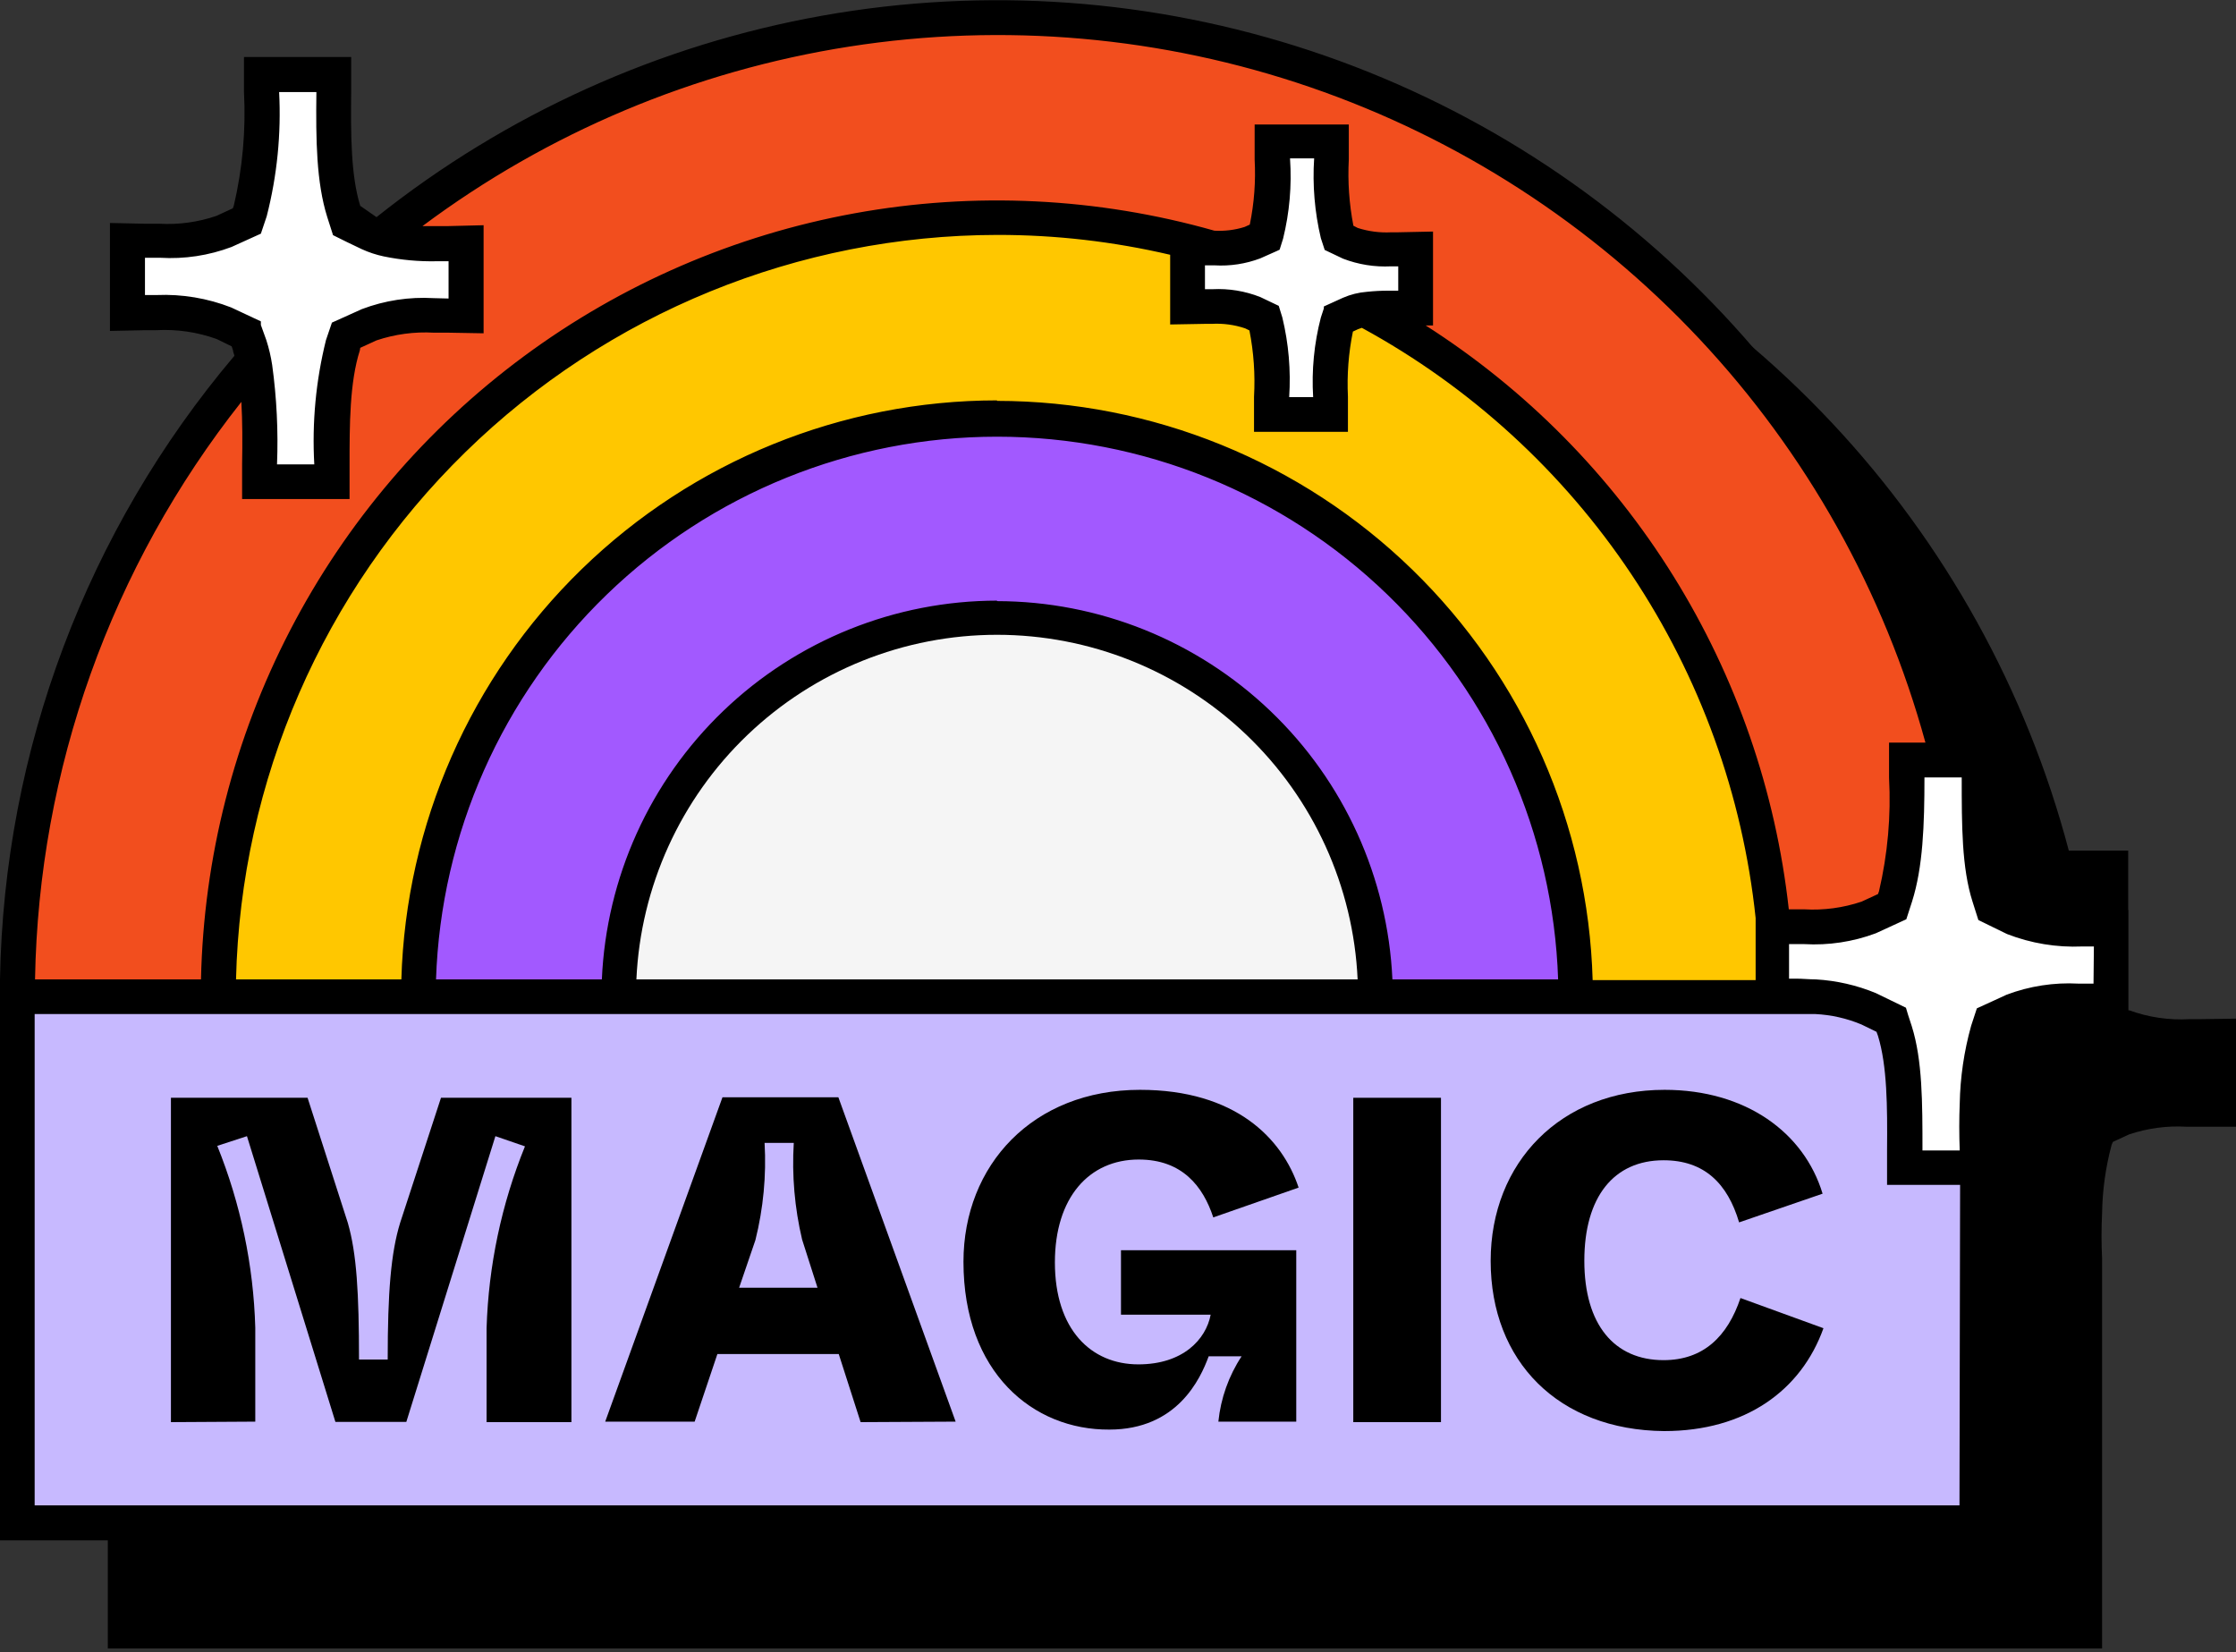 <svg width="180" height="133" viewBox="0 0 180 133" fill="none" xmlns="http://www.w3.org/2000/svg">
<rect x="0" y="0" width="180" height="133" fill="#333333" stroke="none"/>
<g clip-path="url(#clip0)">
<path d="M180 82V90.7H177.17H176C174.438 90.61 172.873 90.821 171.39 91.32L170.09 91.92L169.99 92.15C169.507 93.948 169.248 95.799 169.22 97.66C169.16 98.88 169.16 100.12 169.22 101.3V104.12V132.7H8.68V87.52C8.997 69.104 15.666 51.364 27.56 37.3C27.527 37.158 27.487 37.018 27.44 36.88L27.33 36.54L26.13 36C24.568 35.45 22.913 35.212 21.26 35.3H20.37C20.37 35.3 21.15 26.73 21.54 26.73C23.103 26.823 24.669 26.609 26.15 26.1L27.47 25.5L27.54 25.28C28.34 22.68 36.95 16.11 36.95 16.11C36.95 19.58 36.95 22.88 37.68 25.29L37.79 25.63L38.99 26.2C49.424 17.884 61.767 12.303 74.902 9.961C88.037 7.618 101.549 8.59 114.214 12.787C126.879 16.984 138.297 24.274 147.434 33.997C156.57 43.72 163.137 55.569 166.54 68.47H171.32V81.33H171.41C172.965 81.895 174.619 82.137 176.27 82.04H177.16L180 82Z" fill="black"/>
<path d="M159.1 80.24H143C143 63.606 136.392 47.653 124.63 35.89C112.867 24.128 96.914 17.52 80.28 17.52C63.646 17.52 47.693 24.128 35.93 35.89C24.168 47.653 17.56 63.606 17.56 80.24H1.4C1.4 59.328 9.707 39.272 24.495 24.485C39.282 9.697 59.338 1.39 80.25 1.39C101.162 1.39 121.218 9.697 136.005 24.485C150.793 39.272 159.1 59.328 159.1 80.24V80.24Z" fill="#F24E1E"/>
<path d="M143 80.24H126.84C126.84 67.884 121.931 56.033 113.194 47.296C104.457 38.559 92.606 33.65 80.25 33.65C67.894 33.65 56.043 38.559 47.306 47.296C38.569 56.033 33.66 67.884 33.66 80.24H17.53C17.53 63.606 24.138 47.653 35.9 35.89C47.663 24.128 63.616 17.52 80.25 17.52C96.884 17.52 112.837 24.128 124.6 35.89C136.362 47.653 142.97 63.606 142.97 80.24H143Z" fill="#FFC700"/>
<path d="M126.84 80.24H110.7C110.773 76.194 110.04 72.174 108.542 68.415C107.045 64.656 104.813 61.233 101.978 58.346C99.142 55.459 95.76 53.165 92.029 51.6C88.297 50.034 84.291 49.228 80.245 49.228C76.198 49.228 72.192 50.034 68.461 51.6C64.73 53.165 61.348 55.459 58.512 58.346C55.677 61.233 53.445 64.656 51.948 68.415C50.45 72.174 49.717 76.194 49.79 80.24H33.66C33.66 67.884 38.569 56.033 47.306 47.296C56.043 38.559 67.894 33.65 80.25 33.65C92.606 33.65 104.457 38.559 113.194 47.296C121.931 56.033 126.84 67.884 126.84 80.24V80.24Z" fill="#A259FF"/>
<path d="M159.13 80.24H1.39V122.62H159.13V80.24Z" fill="#C7B9FF"/>
<path d="M20.87 38.79V37.38C20.92 33.67 20.87 30.38 20.07 27.77L19.79 26.87L18 26C16.265 25.357 14.417 25.078 12.57 25.18H11.66H10.24V19.36H11.65H12.85C14.613 19.457 16.378 19.198 18.04 18.6L19.9 17.76L20.18 16.93C20.947 13.795 21.244 10.563 21.06 7.34V5.93H26.9V7.34C26.9 11.05 26.9 14.34 27.7 16.95L27.99 17.85L29.78 18.72C31.514 19.364 33.363 19.643 35.21 19.54H36.12H37.54V25.4H36.13H34.93C33.166 25.302 31.401 25.561 29.74 26.16L27.84 27L27.57 27.83C26.71 30.57 26.64 34.06 26.68 37.42V38.83L20.87 38.79Z" fill="white"/>
<path d="M13.76 114.48V88.37H24.76L28 98.44C28.71 100.9 28.9 104.07 28.9 109.44H31.21C31.21 104.02 31.47 100.85 32.21 98.44L35.5 88.37H46V114.48H39.17V106.91C39.324 101.889 40.37 96.935 42.26 92.28L39.88 91.46L32.71 114.46H27L19.88 91.46L17.49 92.24C19.369 96.897 20.406 101.85 20.55 106.87V114.44L13.76 114.48Z" fill="black"/>
<path d="M69.28 114.48L67.52 109H57.75L55.92 114.44H48.72L58.16 88.33H67.49L76.93 114.44L69.28 114.48ZM59.5 103.66H65.81L64.57 99.78C63.967 97.234 63.741 94.612 63.9 92H61.55C61.699 94.632 61.45 97.272 60.81 99.83L59.5 103.66Z" fill="black"/>
<path d="M77.56 101.57C77.56 93.78 83.16 87.73 91.77 87.73C99.46 87.73 103.23 91.65 104.54 95.6L97.67 98C96.85 95.5 95.17 93.34 91.67 93.34C87.67 93.34 84.92 96.4 84.92 101.62C84.92 107.03 87.83 109.83 91.64 109.83C95.22 109.83 97.08 107.83 97.46 105.83H90.24V100.64H104.35V114.44H98.08C98.271 112.562 98.912 110.757 99.95 109.18H97.3C96.63 111.01 94.76 115.08 89.3 115.08C83.16 115.12 77.56 110.49 77.56 101.57Z" fill="black"/>
<path d="M108.94 114.48V88.37H116V114.48H108.94Z" fill="black"/>
<path d="M120 101.5C120 93.59 125.63 87.73 134 87.73C140.53 87.73 145.23 91.16 146.72 96.09L140 98.4C139.07 95.27 137.2 93.4 133.92 93.4C129.92 93.4 127.54 96.34 127.54 101.49C127.54 106.64 129.96 109.49 133.92 109.49C137.13 109.49 139.07 107.58 140.11 104.49L146.79 106.92C145 111.92 140.52 115.2 133.96 115.2C125.47 115.12 120 109.6 120 101.5Z" fill="black"/>
<path d="M102.33 33.35V31.94C102.462 29.927 102.297 27.905 101.84 25.94L101.73 25.57L100.79 25.11C99.749 24.737 98.644 24.577 97.54 24.64H97H95.58V19.94L97 20H97.76C98.812 20.064 99.867 19.914 100.86 19.56L101.86 19.12L101.97 18.8C102.438 16.853 102.616 14.849 102.5 12.85V11.44H107.25V12.85C107.124 14.863 107.289 16.884 107.74 18.85L107.86 19.22L108.8 19.68C109.841 20.053 110.946 20.213 112.05 20.15H112.62H114.04V24.91H112.63H111.87C110.815 24.848 109.758 24.994 108.76 25.34L107.76 25.79L107.65 26.11C107.173 28.072 106.991 30.094 107.11 32.11V33.52L102.33 33.35Z" fill="white"/>
<path d="M153.28 94V92.59C153.28 88.87 153.28 85.59 152.47 82.97L152.19 82.07L150.4 81.21C148.546 80.478 146.562 80.138 144.57 80.21H144.06H142.64V74.56H144.05H145.25C147.013 74.66 148.778 74.405 150.44 73.81L152.3 72.96L152.58 72.14C153.352 69.005 153.648 65.773 153.46 62.55V61.14H159.3V62.55C159.3 66.26 159.3 69.55 160.1 72.16L160.38 73.06L162.17 73.93C163.905 74.573 165.753 74.852 167.6 74.75H168.51H169.93V80.6H168.52H167.32C165.556 80.498 163.79 80.757 162.13 81.36L160.27 82.2L160 83C159.14 85.74 159.07 89.23 159.12 92.58V94H153.28Z" fill="white"/>
<path d="M168.48 73.38H167.59C165.936 73.474 164.28 73.236 162.72 72.68L161.52 72.1L161.42 71.75C160.67 69.35 160.64 66.04 160.68 62.58V59.77H157.82C154.419 46.873 147.856 35.027 138.723 25.305C129.59 15.584 118.177 8.294 105.517 4.095C92.857 -0.104 79.35 -1.079 66.218 1.258C53.086 3.595 40.744 9.171 30.31 17.48L29 16.57C28.25 14.16 28.23 10.86 28.27 7.39V4.59H19.64V7.4C19.802 10.477 19.526 13.561 18.82 16.56L18.74 16.77L17.42 17.38C15.941 17.884 14.38 18.098 12.82 18.01H11.68L8.85 17.95V26.64L11.69 26.58H12.58C14.231 26.489 15.884 26.731 17.44 27.29L18.65 27.88L18.76 28.21C18.76 28.35 18.84 28.48 18.87 28.64C6.98 42.697 0.314 60.431 0 78.84H0L0 124H160.52V95.38V92.56C160.52 91.38 160.52 90.14 160.52 88.92C160.551 87.058 160.813 85.207 161.3 83.41L161.39 83.17L162.69 82.59C164.173 82.073 165.743 81.856 167.31 81.95H168.48H171.32V73.25L168.48 73.38ZM18.61 24.75C16.701 24.005 14.658 23.664 12.61 23.75H11.67V20.75H12.89C14.847 20.868 16.806 20.571 18.64 19.88L21 18.81L21.47 17.41C22.307 14.146 22.645 10.775 22.47 7.41H25.47C25.42 11.29 25.47 14.68 26.34 17.46L26.81 18.93L27.94 19.49L29.13 20.06C29.694 20.317 30.284 20.512 30.89 20.64C32.297 20.93 33.733 21.061 35.17 21.03H36.11V24.03L34.9 24C32.94 23.886 30.977 24.186 29.14 24.88L26.72 25.97L26.24 27.38C25.428 30.648 25.111 34.018 25.3 37.38H22.3C22.406 34.707 22.275 32.03 21.91 29.38C21.808 28.702 21.651 28.033 21.44 27.38L21 26.16V25.87L18.61 24.75ZM19.43 32.35C19.52 33.91 19.52 35.61 19.49 37.35V40.17H28.14V37.35C28.14 34.26 28.14 30.78 28.97 28.2L29 28L30.31 27.4C31.797 26.901 33.365 26.691 34.93 26.78H36.1L38.93 26.83V18.13L36.09 18.2H35.21C34.79 18.2 34.39 18.2 34.01 18.2C44.114 10.658 55.907 5.698 68.365 3.75C80.822 1.803 93.566 2.927 105.49 7.025C117.414 11.122 128.157 18.07 136.786 27.264C145.414 36.458 151.667 47.62 155 59.78H152.07V62.61C152.235 65.68 151.962 68.757 151.26 71.75L151.18 71.97L149.86 72.58C148.377 73.08 146.812 73.29 145.25 73.2H144C142.947 63.68 139.776 54.517 134.717 46.384C129.659 38.25 122.843 31.354 114.77 26.2H115.36V18.64L112.52 18.7H112C111.086 18.748 110.171 18.63 109.3 18.35L108.95 18.17C108.609 16.412 108.485 14.618 108.58 12.83V10.02H101V12.84C101.095 14.596 100.964 16.357 100.61 18.08L100.19 18.27C99.405 18.516 98.582 18.617 97.76 18.57C88.338 15.897 78.429 15.418 68.794 17.171C59.159 18.924 50.053 22.861 42.176 28.68C34.299 34.499 27.86 42.046 23.354 50.742C18.847 59.437 16.393 69.049 16.18 78.84H2.82C3.109 61.941 8.945 45.606 19.43 32.35V32.35ZM80.26 48.35C72.052 48.36 64.165 51.535 58.24 57.215C52.314 62.894 48.808 70.64 48.45 78.84H35.1C35.49 67.122 40.419 56.014 48.847 47.862C57.274 39.71 68.54 35.153 80.265 35.153C91.99 35.153 103.256 39.71 111.683 47.862C120.111 56.014 125.04 67.122 125.43 78.84H112.09C111.717 70.645 108.202 62.91 102.274 57.239C96.347 51.569 88.463 48.4 80.26 48.39V48.35ZM109.26 78.8H51.23C51.57 71.329 54.777 64.277 60.184 59.11C65.591 53.943 72.781 51.06 80.26 51.06C87.739 51.06 94.929 53.943 100.336 59.11C105.743 64.277 108.95 71.329 109.29 78.8H109.26ZM80.26 32.23C67.775 32.238 55.785 37.109 46.833 45.811C37.881 54.513 32.672 66.361 32.31 78.84H19C19.381 62.828 26.004 47.599 37.457 36.403C48.909 25.206 64.284 18.929 80.3 18.91C84.98 18.906 89.644 19.443 94.2 20.51V26.12L97 26.07H97.55C98.458 26.019 99.368 26.141 100.23 26.43L100.58 26.6C100.926 28.358 101.051 30.151 100.95 31.94V34.76H108.51V31.93C108.424 30.174 108.558 28.413 108.91 26.69L109.32 26.5L109.63 26.39C118.365 31.152 125.812 37.964 131.334 46.239C136.856 54.514 140.286 64.007 141.33 73.9V78.9H128.21C127.854 66.417 122.646 54.565 113.694 45.858C104.741 37.152 92.748 32.278 80.26 32.27V32.23ZM103.85 12.75H105.79C105.65 14.905 105.832 17.069 106.33 19.17L106.64 20.12L108.11 20.82C109.342 21.295 110.661 21.507 111.98 21.44H112.56V23.4H111.79C111.205 23.398 110.621 23.428 110.04 23.49C109.374 23.541 108.722 23.704 108.11 23.97L106.57 24.67V24.83L106.33 25.56C105.787 27.651 105.578 29.814 105.71 31.97H103.78C103.922 29.818 103.737 27.657 103.23 25.56L102.94 24.62L101.45 23.91C100.226 23.428 98.914 23.213 97.6 23.28H97V21.36H97.77C99.022 21.434 100.276 21.243 101.45 20.8L102.8 20.2L103.01 20.1L103.29 19.21C103.807 17.112 103.996 14.946 103.85 12.79V12.75ZM157.74 121.18H2.79V81.63H146.14C147.416 81.692 148.672 81.977 149.85 82.47L151.06 83.06L151.18 83.39C151.92 85.79 151.94 89.1 151.91 92.56V95.38H157.79L157.74 121.18ZM168.53 79.18H167.31C165.346 79.074 163.381 79.377 161.54 80.07L160.54 80.53L159.14 81.17L158.68 82.57C158.108 84.616 157.799 86.726 157.76 88.85C157.71 90.04 157.71 91.31 157.76 92.61H154.76C154.76 88.74 154.76 85.35 153.9 82.61L153.6 81.69L153.43 81.12L151 79.94C149.466 79.308 147.837 78.936 146.18 78.84C145.65 78.84 145.12 78.78 144.56 78.78H144.02V76H145.24C147.2 76.113 149.161 75.816 151 75.13L153.46 74L153.92 72.58C154.8 69.81 154.92 66.41 154.92 62.58H157.92C157.92 66.45 157.92 69.85 158.79 72.58L159.26 74.06L160.34 74.59L161.57 75.19C163.496 75.938 165.556 76.279 167.62 76.19H168.56L168.53 79.18Z" fill="black"/>
<path d="M109.29 78.84H51.23C51.57 71.369 54.777 64.317 60.184 59.15C65.591 53.983 72.781 51.1 80.26 51.1C87.739 51.1 94.929 53.983 100.336 59.15C105.743 64.317 108.95 71.369 109.29 78.84V78.84Z" fill="#F5F5F5"/>
</g>
<defs>
<clipPath id="clip0">
<rect width="180" height="132.7" fill="white"/>
</clipPath>
</defs>
</svg>
